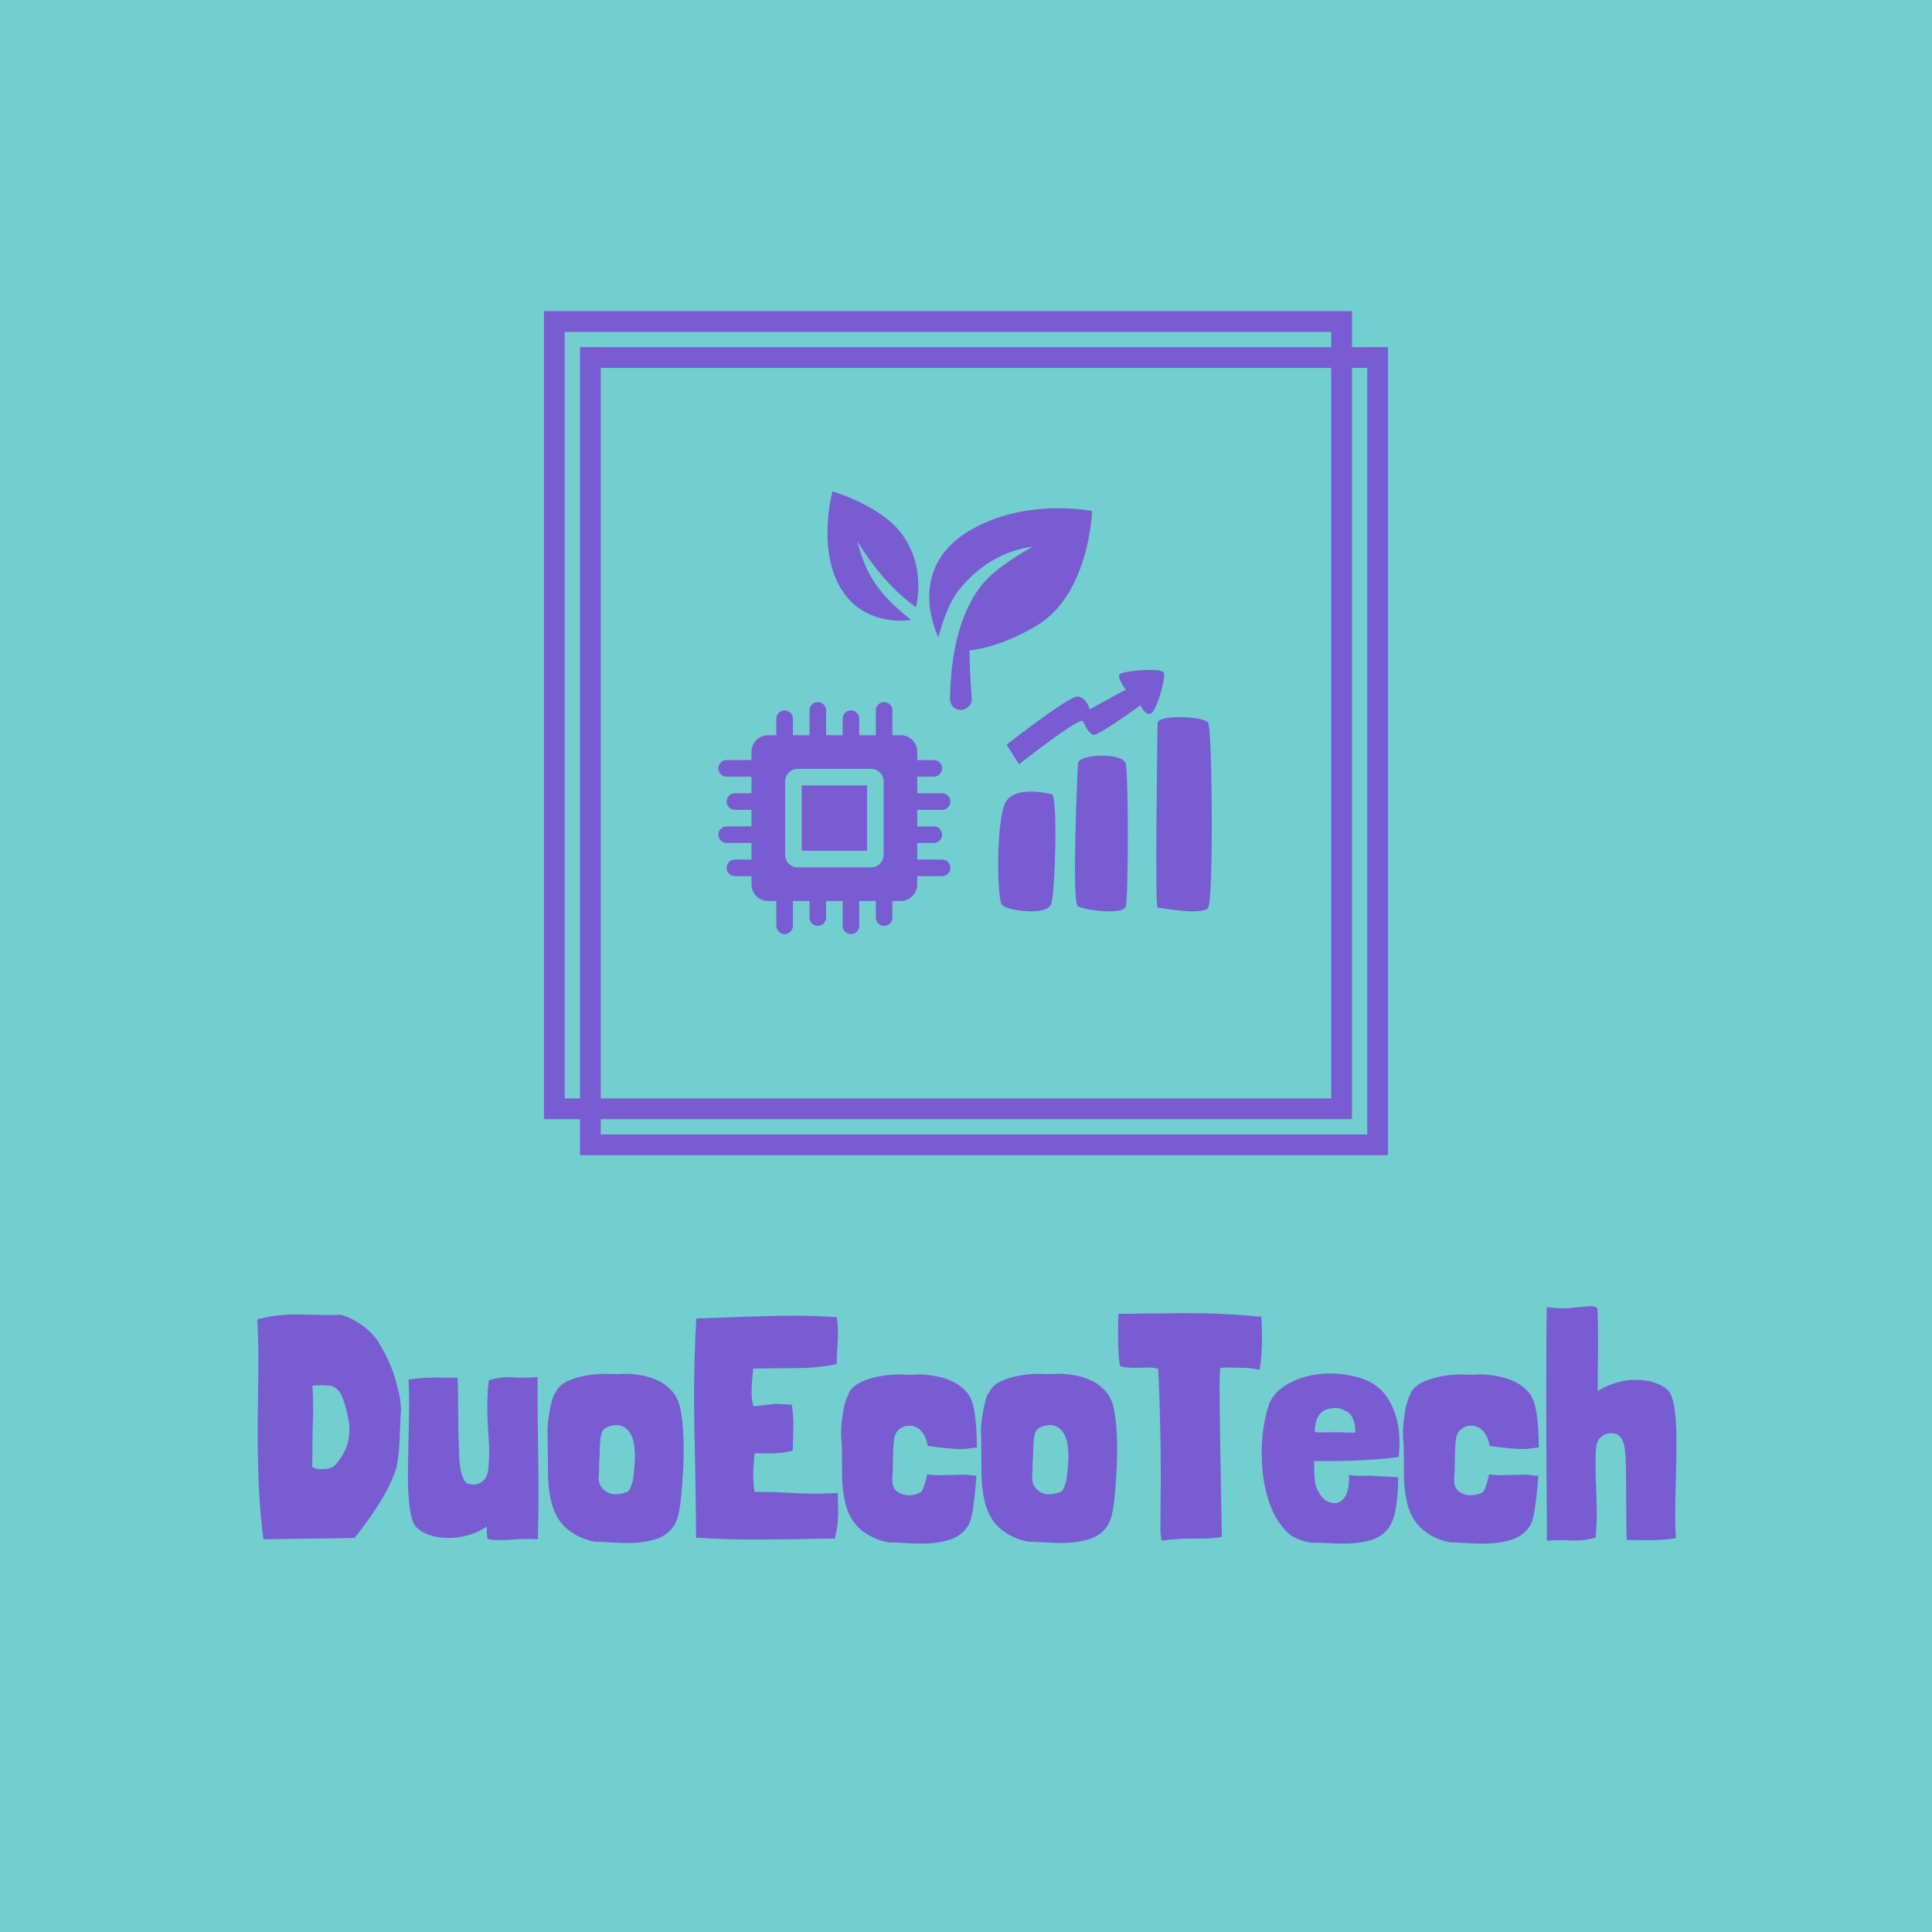 <svg xmlns="http://www.w3.org/2000/svg" xmlns:xlink="http://www.w3.org/1999/xlink" width="500" zoomAndPan="magnify" viewBox="0 0 375 375" height="500" preserveAspectRatio="xMidYMid meet" version="1.0"><defs><g/><clipPath id="bfbc71b9ff"><path d="M 180 98 L 212 98 L 212 138 L 180 138 Z M 180 98 " clip-rule="nonzero"/></clipPath><clipPath id="44a73b8dc5"><path d="M 154.348 99.719 L 196.977 74.062 L 222.633 116.688 L 180.008 142.348 Z M 154.348 99.719 " clip-rule="nonzero"/></clipPath><clipPath id="1c483aa311"><path d="M 154.348 99.719 L 196.977 74.062 L 222.633 116.688 L 180.008 142.348 Z M 154.348 99.719 " clip-rule="nonzero"/></clipPath><clipPath id="e5a405bf30"><path d="M 160 95 L 179 95 L 179 121 L 160 121 Z M 160 95 " clip-rule="nonzero"/></clipPath><clipPath id="d87973a86e"><path d="M 154.348 99.719 L 196.977 74.062 L 222.633 116.688 L 180.008 142.348 Z M 154.348 99.719 " clip-rule="nonzero"/></clipPath><clipPath id="94d1507b27"><path d="M 154.348 99.719 L 196.977 74.062 L 222.633 116.688 L 180.008 142.348 Z M 154.348 99.719 " clip-rule="nonzero"/></clipPath><clipPath id="926b144f8a"><path d="M 193.266 153 L 205 153 L 205 177 L 193.266 177 Z M 193.266 153 " clip-rule="nonzero"/></clipPath><clipPath id="c11fc1a3bf"><path d="M 224 139 L 235.625 139 L 235.625 177 L 224 177 Z M 224 139 " clip-rule="nonzero"/></clipPath><clipPath id="69c1f5304a"><path d="M 139.426 136.273 L 184.473 136.273 L 184.473 181.32 L 139.426 181.32 Z M 139.426 136.273 " clip-rule="nonzero"/></clipPath></defs><rect x="-37.5" width="450" fill="#ffffff" y="-37.5" height="450" fill-opacity="1"/><rect x="-37.5" width="450" fill="#ffffff" y="-37.5" height="450" fill-opacity="1"/><rect x="-37.5" width="450" fill="#73ced0" y="-37.5" height="450" fill-opacity="1"/><path stroke-linecap="butt" transform="matrix(0.672, 0, 0, 0.672, 105.639, 60.391)" fill="none" stroke-linejoin="miter" d="M 0.003 2.998 L 233.106 2.998 " stroke="#795cd2" stroke-width="6" stroke-opacity="1" stroke-miterlimit="4"/><path stroke-linecap="butt" transform="matrix(0.672, 0, 0, 0.672, 112.633, 220.194)" fill="none" stroke-linejoin="miter" d="M -0 2.999 L 233.104 2.999 " stroke="#795cd2" stroke-width="6" stroke-opacity="1" stroke-miterlimit="4"/><path stroke-linecap="butt" transform="matrix(0.672, 0, 0, 0.672, 112.633, 67.385)" fill="none" stroke-linejoin="miter" d="M -0 3.001 L 233.104 3.001 " stroke="#795cd2" stroke-width="6" stroke-opacity="1" stroke-miterlimit="4"/><path stroke-linecap="butt" transform="matrix(0, 0.672, -0.672, 0, 116.605, 67.446)" fill="none" stroke-linejoin="miter" d="M -0.002 2.998 L 233.108 2.998 " stroke="#795cd2" stroke-width="6" stroke-opacity="1" stroke-miterlimit="4"/><path stroke-linecap="butt" transform="matrix(0, 0.672, -0.672, 0, 269.415, 67.446)" fill="none" stroke-linejoin="miter" d="M -0.002 2.999 L 233.108 2.999 " stroke="#795cd2" stroke-width="6" stroke-opacity="1" stroke-miterlimit="4"/><path stroke-linecap="butt" transform="matrix(0, 0.672, -0.672, 0, 109.611, 60.452)" fill="none" stroke-linejoin="miter" d="M 0.001 3.001 L 233.105 3.001 " stroke="#795cd2" stroke-width="6" stroke-opacity="1" stroke-miterlimit="4"/><path stroke-linecap="butt" transform="matrix(0, 0.672, -0.672, 0, 262.421, 60.452)" fill="none" stroke-linejoin="miter" d="M 0.001 3.002 L 233.105 3.002 " stroke="#795cd2" stroke-width="6" stroke-opacity="1" stroke-miterlimit="4"/><g clip-path="url(#bfbc71b9ff)"><g clip-path="url(#44a73b8dc5)"><g clip-path="url(#1c483aa311)"><path fill="#795cd2" d="M 186.359 137.812 C 185.238 137.734 184.367 136.797 184.395 135.668 C 184.504 131.52 184.805 120.98 190.438 113.684 C 193.395 109.852 200.398 106.16 200.398 106.16 C 200.398 106.16 192.441 106.512 186.078 114.582 C 183.492 117.859 182.152 123.711 182.152 123.711 C 182.152 123.711 175.449 110.66 188.039 103.086 C 198.992 96.492 211.973 99.195 211.973 99.195 C 211.973 99.195 211.504 115.242 201.266 121.406 C 193.715 125.949 188.219 126.215 188.219 126.215 C 188.086 127.258 188.402 132.926 188.613 135.609 C 188.711 136.871 187.469 137.902 186.359 137.812 Z M 186.359 137.812 " fill-opacity="1" fill-rule="nonzero"/></g></g></g><g clip-path="url(#e5a405bf30)"><g clip-path="url(#d87973a86e)"><g clip-path="url(#94d1507b27)"><path fill="#795cd2" d="M 176.836 120.316 C 176.836 120.316 167.883 121.988 163.211 114.227 C 158.539 106.461 161.578 95.367 161.578 95.367 C 161.578 95.367 170.098 97.902 174.293 102.727 C 180.141 109.445 177.781 117.828 177.781 117.828 C 177.781 117.828 171.879 114.133 166.406 105.047 C 167.875 110.703 169.793 114.785 176.836 120.316 Z M 176.836 120.316 " fill-opacity="1" fill-rule="nonzero"/></g></g></g><g clip-path="url(#926b144f8a)"><path fill="#795cd2" d="M 204.168 154.168 C 204.168 154.168 196.941 152.238 195.133 155.82 C 193.324 159.406 193.473 174.57 194.504 175.672 C 195.535 176.777 203.281 177.879 204.059 175.398 C 204.832 172.918 205.332 154.414 204.168 154.168 Z M 204.168 154.168 " fill-opacity="1" fill-rule="nonzero"/></g><path fill="#795cd2" d="M 209.223 148.234 C 209.223 148.234 207.93 175.219 209.223 175.926 C 210.512 176.633 218 177.703 218.516 175.926 C 219.035 174.152 219.035 150.441 218.516 148.234 C 218 146.027 209.309 146.27 209.223 148.234 Z M 209.223 148.234 " fill-opacity="1" fill-rule="nonzero"/><g clip-path="url(#c11fc1a3bf)"><path fill="#795cd2" d="M 224.684 140.332 C 224.684 140.332 224.137 176.152 224.684 176.164 C 225.23 176.176 233.492 177.809 234.523 176.164 C 235.559 174.523 235.301 141.711 234.523 140.332 C 233.75 138.953 224.707 138.668 224.684 140.332 Z M 224.684 140.332 " fill-opacity="1" fill-rule="nonzero"/></g><path fill="#795cd2" d="M 197.785 148.352 C 197.785 148.352 209.602 139.051 210.168 139.984 C 210.738 140.918 211.316 142.441 212.258 142.633 C 213.203 142.824 221.355 136.91 221.355 136.91 C 221.355 136.91 222.258 138.914 223.344 138.531 C 224.434 138.152 226.285 131.758 225.906 130.617 C 225.527 129.473 218.16 130.238 217.387 130.809 C 216.617 131.383 218.512 133.859 218.512 133.859 L 211.496 137.676 C 211.496 137.676 210.926 135.387 209.223 135.195 C 207.516 135.004 195.383 144.539 195.383 144.539 Z M 197.785 148.352 " fill-opacity="1" fill-rule="nonzero"/><g clip-path="url(#69c1f5304a)"><path fill="#795cd2" d="M 145.863 150.75 L 141.039 150.75 C 140.152 150.75 139.43 150.031 139.43 149.141 C 139.43 148.254 140.152 147.535 141.039 147.535 L 145.863 147.535 L 145.863 145.926 C 145.863 145.074 146.203 144.254 146.805 143.652 C 147.41 143.047 148.227 142.707 149.082 142.707 L 150.688 142.707 L 150.688 139.488 C 150.688 138.602 151.41 137.879 152.297 137.879 C 153.188 137.879 153.906 138.602 153.906 139.488 L 153.906 142.707 L 157.125 142.707 L 157.125 137.883 C 157.125 136.992 157.848 136.273 158.734 136.273 C 159.621 136.273 160.344 136.992 160.344 137.883 L 160.344 142.707 L 163.559 142.707 L 163.559 139.488 C 163.559 138.602 164.281 137.879 165.168 137.879 C 166.059 137.879 166.777 138.602 166.777 139.488 L 166.777 142.707 L 169.996 142.707 L 169.996 137.883 C 169.996 136.992 170.719 136.273 171.605 136.273 C 172.492 136.273 173.215 136.992 173.215 137.883 L 173.215 142.707 L 174.82 142.707 C 175.672 142.707 176.492 143.047 177.094 143.652 C 177.695 144.254 178.035 145.074 178.035 145.926 L 178.035 147.535 L 181.254 147.535 C 182.141 147.535 182.863 148.254 182.863 149.145 C 182.863 150.031 182.141 150.754 181.254 150.754 L 178.035 150.754 L 178.035 153.969 L 182.859 153.969 C 183.75 153.969 184.469 154.691 184.469 155.578 C 184.469 156.469 183.75 157.188 182.859 157.188 L 178.035 157.188 L 178.035 160.406 L 181.254 160.406 C 182.141 160.406 182.863 161.125 182.863 162.016 C 182.863 162.902 182.141 163.625 181.254 163.625 L 178.035 163.625 L 178.035 166.84 L 182.859 166.84 C 183.75 166.84 184.469 167.562 184.469 168.449 C 184.469 169.34 183.75 170.059 182.859 170.059 L 178.035 170.059 L 178.035 171.664 C 178.035 172.52 177.695 173.336 177.094 173.941 C 176.492 174.543 175.672 174.883 174.82 174.883 L 173.215 174.883 L 173.215 178.102 C 173.215 178.988 172.492 179.711 171.605 179.711 C 170.719 179.711 169.996 178.988 169.996 178.102 L 169.996 174.883 L 166.777 174.883 L 166.777 179.707 C 166.777 180.598 166.059 181.316 165.168 181.316 C 164.281 181.316 163.559 180.598 163.559 179.707 L 163.559 174.883 L 160.344 174.883 L 160.344 178.102 C 160.344 178.988 159.621 179.711 158.734 179.711 C 157.848 179.711 157.125 178.988 157.125 178.102 L 157.125 174.883 L 153.906 174.883 L 153.906 179.707 C 153.906 180.598 153.188 181.316 152.297 181.316 C 151.41 181.316 150.688 180.598 150.688 179.707 L 150.688 174.883 L 149.082 174.883 C 148.227 174.883 147.41 174.543 146.805 173.941 C 146.203 173.336 145.863 172.52 145.863 171.664 L 145.863 170.059 L 142.648 170.059 C 141.758 170.059 141.039 169.336 141.039 168.449 C 141.039 167.559 141.758 166.84 142.648 166.84 L 145.863 166.84 L 145.863 163.621 L 141.039 163.621 C 140.152 163.621 139.43 162.902 139.43 162.012 C 139.43 161.125 140.152 160.402 141.039 160.402 L 145.863 160.402 L 145.863 157.188 L 142.648 157.188 C 141.758 157.188 141.039 156.465 141.039 155.578 C 141.039 154.691 141.758 153.969 142.648 153.969 L 145.863 153.969 Z M 171.508 151.652 C 171.508 150.32 170.426 149.242 169.094 149.242 L 154.809 149.242 C 153.477 149.242 152.395 150.32 152.395 151.652 L 152.395 165.938 C 152.395 167.273 153.477 168.352 154.809 168.352 L 169.094 168.352 C 170.426 168.352 171.508 167.273 171.508 165.938 Z M 155.613 165.133 L 155.613 152.457 L 168.289 152.457 L 168.289 165.133 Z M 155.613 165.133 " fill-opacity="1" fill-rule="evenodd"/></g><path stroke-linecap="butt" transform="matrix(0.672, 0, 0, 0.672, 105.639, 213.2)" fill="none" stroke-linejoin="miter" d="M 0.003 3.002 L 233.106 3.002 " stroke="#795cd2" stroke-width="6" stroke-opacity="1" stroke-miterlimit="4"/><g fill="#795cd2" fill-opacity="1"><g transform="translate(48.554, 298.513)"><g><path d="M 24.859 -38.047 C 26.773 -35.023 28.039 -31.977 28.656 -28.906 L 28.656 -28.969 C 28.988 -27.945 29.195 -26.617 29.281 -24.984 C 29.195 -23.754 29.156 -22.832 29.156 -22.219 L 29.094 -21.234 C 29.094 -20.953 29.051 -19.988 28.969 -18.344 C 28.883 -16.707 28.68 -15.094 28.359 -13.5 C 27.578 -11.207 26.5 -8.969 25.125 -6.781 C 23.758 -4.594 22.133 -2.332 20.25 0 C 16.812 0.082 13.988 0.125 11.781 0.125 L 7.359 0.188 L 2.578 0.25 C 1.836 -5.113 1.469 -11.867 1.469 -20.016 C 1.469 -23.566 1.488 -26.223 1.531 -27.984 C 1.57 -29.578 1.594 -32.32 1.594 -36.219 C 1.594 -37.195 1.551 -38.664 1.469 -40.625 L 1.406 -42.469 L 1.844 -42.531 C 4.008 -43.102 6.523 -43.391 9.391 -43.391 L 10.984 -43.328 L 12.641 -43.328 C 13.172 -43.285 13.988 -43.266 15.094 -43.266 C 16.195 -43.266 17.016 -43.285 17.547 -43.328 C 19.066 -42.922 20.52 -42.195 21.906 -41.156 C 23.301 -40.113 24.406 -38.914 25.219 -37.562 Z M 19.266 -21.047 C 19.266 -21.785 19.188 -22.504 19.031 -23.203 C 18.695 -24.922 18.305 -26.32 17.859 -27.406 C 17.41 -28.488 16.711 -29.191 15.766 -29.516 L 15.891 -29.516 C 14.91 -29.598 14.176 -29.641 13.688 -29.641 C 12.863 -29.641 12.332 -29.598 12.094 -29.516 C 12.176 -28.047 12.219 -26.656 12.219 -25.344 L 12.219 -23.75 L 12.156 -22.094 C 12.113 -21.156 12.094 -19.742 12.094 -17.859 C 12.094 -16.055 12.07 -14.688 12.031 -13.75 C 12.645 -13.5 13.07 -13.375 13.312 -13.375 L 14.109 -13.375 C 14.766 -13.375 15.238 -13.438 15.531 -13.562 C 16.188 -13.727 16.922 -14.461 17.734 -15.766 C 18.754 -17.328 19.266 -19.086 19.266 -21.047 Z M 19.266 -21.047 "/></g></g></g><g fill="#795cd2" fill-opacity="1"><g transform="translate(78.135, 298.513)"><g><path d="M 16.328 -2.203 L 16.203 -2.141 L 16.266 -2.141 C 15.285 -1.492 14.16 -0.973 12.891 -0.578 C 11.617 -0.191 10.328 0 9.016 0 C 6.316 0 4.234 -0.656 2.766 -1.969 C 1.617 -2.988 1.047 -6.363 1.047 -12.094 C 1.047 -13.77 1.086 -16.328 1.172 -19.766 C 1.242 -22.711 1.281 -24.816 1.281 -26.078 C 1.281 -27.473 1.242 -29.031 1.172 -30.75 C 3.336 -31.07 5.547 -31.191 7.797 -31.109 L 10.672 -31.109 C 10.754 -29.891 10.797 -27.52 10.797 -24 C 10.797 -21.707 10.836 -19.66 10.922 -17.859 C 10.961 -17.328 10.984 -16.629 10.984 -15.766 C 11.148 -13.023 11.641 -11.312 12.453 -10.625 C 12.785 -10.457 13.238 -10.375 13.812 -10.375 C 14.551 -10.375 15.195 -10.641 15.75 -11.172 C 16.301 -11.703 16.613 -12.582 16.688 -13.812 C 16.77 -14.957 16.812 -15.797 16.812 -16.328 C 16.812 -17.711 16.75 -19.145 16.625 -20.625 C 16.594 -21.113 16.555 -21.836 16.516 -22.797 C 16.473 -23.766 16.453 -24.613 16.453 -25.344 C 16.453 -27.477 16.551 -29.238 16.75 -30.625 C 17.812 -30.914 18.672 -31.086 19.328 -31.141 C 19.984 -31.203 20.723 -31.211 21.547 -31.172 C 21.91 -31.129 22.539 -31.109 23.438 -31.109 C 24.383 -31.109 25.305 -31.148 26.203 -31.234 C 26.203 -26.328 26.223 -22.688 26.266 -20.312 C 26.348 -15 26.391 -10.969 26.391 -8.219 C 26.391 -6.258 26.348 -3.438 26.266 0.25 L 24.797 0.188 C 23.93 0.188 23.133 0.207 22.406 0.25 C 21.176 0.363 19.906 0.422 18.594 0.422 C 17.164 0.422 16.453 0.281 16.453 0 C 16.367 -0.531 16.328 -1.242 16.328 -2.141 Z M 16.328 -2.203 "/></g></g></g><g fill="#795cd2" fill-opacity="1"><g transform="translate(105.753, 298.513)"><g><path d="M 12.094 -31.859 C 12.289 -31.816 13.023 -31.797 14.297 -31.797 C 14.547 -31.836 15.055 -31.859 15.828 -31.859 C 16.328 -31.859 16.676 -31.836 16.875 -31.797 C 18.312 -31.711 19.672 -31.438 20.953 -30.969 C 22.242 -30.5 23.281 -29.875 24.062 -29.094 C 25.25 -28.156 26.023 -26.68 26.391 -24.672 C 26.754 -22.672 26.938 -20.336 26.938 -17.672 L 26.938 -15.656 C 26.82 -12.176 26.617 -9.25 26.328 -6.875 C 26.047 -4.5 25.555 -2.906 24.859 -2.094 C 24.035 -0.945 22.859 -0.148 21.328 0.297 C 19.797 0.754 18.004 0.984 15.953 0.984 C 15.18 0.984 14.098 0.941 12.703 0.859 C 11.391 0.773 10.391 0.734 9.703 0.734 C 7.523 0.328 5.617 -0.594 3.984 -2.031 C 2.723 -3.25 1.844 -4.789 1.344 -6.656 C 0.852 -8.52 0.609 -10.617 0.609 -12.953 L 0.547 -19.953 C 0.43 -21.055 0.566 -22.648 0.953 -24.734 C 1.336 -26.816 1.734 -28.004 2.141 -28.297 C 2.598 -29.441 3.773 -30.32 5.672 -30.938 C 7.578 -31.551 9.719 -31.859 12.094 -31.859 Z M 10.797 -19.453 C 10.754 -19.047 10.711 -18.484 10.672 -17.766 C 10.641 -17.047 10.625 -16.504 10.625 -16.141 L 10.562 -14.922 C 10.562 -13.891 10.52 -12.758 10.438 -11.531 C 10.477 -10.633 10.82 -9.898 11.469 -9.328 C 12.125 -8.754 12.863 -8.469 13.688 -8.469 C 14.508 -8.469 15.328 -8.648 16.141 -9.016 C 16.391 -9.141 16.695 -9.816 17.062 -11.047 L 17.125 -11.359 C 17.363 -13.398 17.484 -14.891 17.484 -15.828 C 17.484 -16.816 17.406 -17.695 17.25 -18.469 C 17.039 -19.531 16.641 -20.367 16.047 -20.984 C 15.453 -21.598 14.707 -21.906 13.812 -21.906 C 13.645 -21.906 13.316 -21.863 12.828 -21.781 C 11.805 -21.457 11.211 -21.008 11.047 -20.438 Z M 10.797 -19.453 "/></g></g></g><g fill="#795cd2" fill-opacity="1"><g transform="translate(133.248, 298.513)"><g><path d="M 29.453 -5.469 C 29.453 -3.375 29.227 -1.508 28.781 0.125 C 26.977 0.125 24.32 0.164 20.812 0.25 L 12.766 0.312 C 9.117 0.312 5.477 0.188 1.844 -0.062 C 1.883 -1.375 1.82 -6.469 1.656 -15.344 C 1.531 -20.375 1.469 -24.238 1.469 -26.938 C 1.469 -32.551 1.613 -37.77 1.906 -42.594 L 7.297 -42.781 C 13.359 -43.02 17.984 -43.141 21.172 -43.141 C 23.91 -43.141 26.57 -43.039 29.156 -42.844 C 29.32 -41.977 29.406 -40.973 29.406 -39.828 C 29.406 -39.211 29.363 -38.211 29.281 -36.828 C 29.195 -35.516 29.156 -34.488 29.156 -33.75 C 26.695 -33.219 23.953 -32.953 20.922 -32.953 L 12.953 -32.891 C 12.742 -30.973 12.641 -29.379 12.641 -28.109 C 12.641 -27.129 12.766 -26.27 13.016 -25.531 L 17.062 -26.016 C 17.633 -26.016 18.492 -25.977 19.641 -25.906 L 20.438 -25.844 C 20.645 -24.613 20.75 -23.281 20.75 -21.844 L 20.625 -16.938 C 19.312 -16.57 17.551 -16.391 15.344 -16.391 L 13.75 -16.453 C 13.457 -16.453 13.273 -16.41 13.203 -16.328 L 12.953 -13.141 C 12.953 -11.461 13.035 -10.066 13.203 -8.953 C 15.328 -8.953 17.391 -8.895 19.391 -8.781 C 20.086 -8.738 20.945 -8.695 21.969 -8.656 C 22.988 -8.613 24.195 -8.594 25.594 -8.594 L 29.344 -8.719 C 29.414 -6.832 29.453 -5.75 29.453 -5.469 Z M 29.453 -5.469 "/></g></g></g><g fill="#795cd2" fill-opacity="1"><g transform="translate(162.768, 298.513)"><g><path d="M 26.766 -12.094 C 26.555 -9.312 26.316 -7.082 26.047 -5.406 C 25.785 -3.727 25.391 -2.582 24.859 -1.969 C 24.035 -0.82 22.859 -0.023 21.328 0.422 C 19.797 0.879 18.004 1.109 15.953 1.109 C 15.18 1.109 14.098 1.066 12.703 0.984 C 11.391 0.898 10.391 0.859 9.703 0.859 C 7.453 0.453 5.547 -0.469 3.984 -1.906 C 2.723 -3.133 1.852 -4.664 1.375 -6.5 C 0.906 -8.344 0.672 -10.41 0.672 -12.703 L 0.672 -14.609 C 0.672 -17.023 0.609 -18.742 0.484 -19.766 C 0.484 -21.441 0.609 -22.953 0.859 -24.297 C 0.941 -25.117 1.188 -26.082 1.594 -27.188 L 1.969 -27.984 C 1.926 -27.941 1.906 -27.941 1.906 -27.984 C 2.477 -29.211 3.723 -30.145 5.641 -30.781 C 7.566 -31.414 9.719 -31.734 12.094 -31.734 C 12.289 -31.691 13.023 -31.672 14.297 -31.672 C 14.547 -31.711 15.055 -31.734 15.828 -31.734 C 16.328 -31.734 16.676 -31.711 16.875 -31.672 C 20.113 -31.379 22.531 -30.5 24.125 -29.031 C 25.145 -28.207 25.828 -27.031 26.172 -25.5 C 26.523 -23.969 26.742 -21.867 26.828 -19.203 L 26.828 -18.531 L 26.875 -17.609 C 25.613 -17.367 24.551 -17.25 23.688 -17.25 C 22.707 -17.25 21.031 -17.391 18.656 -17.672 L 17.312 -17.859 C 17.102 -19.047 16.691 -19.992 16.078 -20.703 C 15.461 -21.422 14.688 -21.781 13.75 -21.781 C 13.5 -21.781 13.172 -21.742 12.766 -21.672 L 12.828 -21.672 C 12.254 -21.461 11.805 -21.176 11.484 -20.812 C 11.148 -20.477 10.922 -19.984 10.797 -19.328 C 10.641 -18.18 10.562 -16.691 10.562 -14.859 L 10.5 -12.766 C 10.457 -12.316 10.438 -11.766 10.438 -11.109 C 10.438 -10.172 10.754 -9.461 11.391 -8.984 C 12.023 -8.516 12.812 -8.281 13.75 -8.281 C 14.531 -8.281 15.285 -8.488 16.016 -8.906 C 16.223 -9.145 16.438 -9.602 16.656 -10.281 C 16.883 -10.957 17.062 -11.645 17.188 -12.344 C 18.414 -12.176 19.68 -12.133 20.984 -12.219 L 22.344 -12.219 L 23.688 -12.281 C 24.707 -12.281 25.484 -12.219 26.016 -12.094 Z M 26.766 -12.094 "/></g></g></g><g fill="#795cd2" fill-opacity="1"><g transform="translate(189.894, 298.513)"><g><path d="M 12.094 -31.859 C 12.289 -31.816 13.023 -31.797 14.297 -31.797 C 14.547 -31.836 15.055 -31.859 15.828 -31.859 C 16.328 -31.859 16.676 -31.836 16.875 -31.797 C 18.312 -31.711 19.672 -31.438 20.953 -30.969 C 22.242 -30.5 23.281 -29.875 24.062 -29.094 C 25.25 -28.156 26.023 -26.68 26.391 -24.672 C 26.754 -22.672 26.938 -20.336 26.938 -17.672 L 26.938 -15.656 C 26.82 -12.176 26.617 -9.25 26.328 -6.875 C 26.047 -4.5 25.555 -2.906 24.859 -2.094 C 24.035 -0.945 22.859 -0.148 21.328 0.297 C 19.797 0.754 18.004 0.984 15.953 0.984 C 15.18 0.984 14.098 0.941 12.703 0.859 C 11.391 0.773 10.391 0.734 9.703 0.734 C 7.523 0.328 5.617 -0.594 3.984 -2.031 C 2.723 -3.25 1.844 -4.789 1.344 -6.656 C 0.852 -8.52 0.609 -10.617 0.609 -12.953 L 0.547 -19.953 C 0.43 -21.055 0.566 -22.648 0.953 -24.734 C 1.336 -26.816 1.734 -28.004 2.141 -28.297 C 2.598 -29.441 3.773 -30.32 5.672 -30.938 C 7.578 -31.551 9.719 -31.859 12.094 -31.859 Z M 10.797 -19.453 C 10.754 -19.047 10.711 -18.484 10.672 -17.766 C 10.641 -17.047 10.625 -16.504 10.625 -16.141 L 10.562 -14.922 C 10.562 -13.891 10.52 -12.758 10.438 -11.531 C 10.477 -10.633 10.82 -9.898 11.469 -9.328 C 12.125 -8.754 12.863 -8.469 13.688 -8.469 C 14.508 -8.469 15.328 -8.648 16.141 -9.016 C 16.391 -9.141 16.695 -9.816 17.062 -11.047 L 17.125 -11.359 C 17.363 -13.398 17.484 -14.891 17.484 -15.828 C 17.484 -16.816 17.406 -17.695 17.25 -18.469 C 17.039 -19.531 16.641 -20.367 16.047 -20.984 C 15.453 -21.598 14.707 -21.906 13.812 -21.906 C 13.645 -21.906 13.316 -21.863 12.828 -21.781 C 11.805 -21.457 11.211 -21.008 11.047 -20.438 Z M 10.797 -19.453 "/></g></g></g><g fill="#795cd2" fill-opacity="1"><g transform="translate(217.389, 298.513)"><g><path d="M 27.438 -42.969 C 27.52 -41.57 27.562 -40.258 27.562 -39.031 C 27.562 -36.656 27.414 -34.531 27.125 -32.656 C 25.781 -32.895 24.719 -33.016 23.938 -33.016 L 21.047 -33.078 C 19.984 -33.078 19.453 -33.016 19.453 -32.891 C 19.367 -32.316 19.328 -31.113 19.328 -29.281 C 19.328 -25.676 19.473 -15.977 19.766 -0.188 C 18.578 0.02 17.188 0.125 15.594 0.125 L 13.812 0.125 C 11.758 0.125 9.875 0.266 8.156 0.547 C 8.039 0.348 7.953 -0.066 7.891 -0.703 C 7.828 -1.336 7.816 -1.922 7.859 -2.453 L 7.859 -5.469 L 7.922 -10.984 C 7.922 -18.43 7.754 -25.695 7.422 -32.781 C 6.973 -32.977 6.344 -33.078 5.531 -33.078 L 3.062 -33.016 C 1.676 -33.016 0.676 -33.117 0.062 -33.328 C -0.062 -33.566 -0.164 -34.238 -0.25 -35.344 C -0.332 -36.457 -0.375 -37.707 -0.375 -39.094 C -0.375 -41.145 -0.352 -42.617 -0.312 -43.516 L 2.328 -43.516 L 4.719 -43.578 L 8.156 -43.578 L 11.719 -43.641 C 17.82 -43.641 22.797 -43.414 26.641 -42.969 Z M 27.438 -42.969 "/></g></g></g><g fill="#795cd2" fill-opacity="1"><g transform="translate(244.577, 298.513)"><g><path d="M 10.5 -13.625 C 10.539 -12.27 10.609 -11.273 10.703 -10.641 C 10.805 -10.016 11.082 -9.352 11.531 -8.656 C 11.863 -8.039 12.297 -7.566 12.828 -7.234 C 13.359 -6.91 13.91 -6.75 14.484 -6.75 C 15.336 -6.75 16.031 -7.207 16.562 -8.125 C 17.102 -9.051 17.332 -10.414 17.25 -12.219 C 18.438 -12.051 19.703 -12.008 21.047 -12.094 L 26.828 -11.781 C 26.828 -9.938 26.691 -8.07 26.422 -6.188 C 26.148 -4.312 25.648 -2.883 24.922 -1.906 C 24.098 -0.758 22.922 0.023 21.391 0.453 C 19.859 0.891 18.066 1.109 16.016 1.109 C 15.242 1.109 14.16 1.066 12.766 0.984 C 12.109 0.941 11.145 0.922 9.875 0.922 C 8.613 0.754 7.348 0.305 6.078 -0.422 C 4.109 -1.984 2.656 -4.195 1.719 -7.062 C 0.781 -9.926 0.312 -13.035 0.312 -16.391 C 0.312 -19.91 0.801 -23.141 1.781 -26.078 C 2.594 -27.922 4.102 -29.352 6.312 -30.375 C 8.531 -31.406 10.988 -31.922 13.688 -31.922 C 15.156 -31.922 16.586 -31.754 17.984 -31.422 C 21.129 -30.805 23.426 -29.32 24.875 -26.969 C 26.332 -24.613 27.062 -21.801 27.062 -18.531 C 27.062 -18 27.02 -17.078 26.938 -15.766 C 26.164 -15.566 24.391 -15.375 21.609 -15.188 C 18.828 -15.008 16.227 -14.922 13.812 -14.922 L 10.5 -14.922 Z M 16.516 -24.672 C 15.898 -25.035 15.348 -25.219 14.859 -25.219 C 13.422 -25.219 12.395 -24.891 11.781 -24.234 C 11.164 -23.586 10.797 -22.672 10.672 -21.484 C 10.641 -21.316 10.625 -21.129 10.625 -20.922 C 10.625 -20.68 10.742 -20.539 10.984 -20.5 C 11.234 -20.457 11.848 -20.457 12.828 -20.5 L 15.531 -20.5 L 17.375 -20.438 L 18.172 -20.438 C 18.285 -20.395 18.363 -20.395 18.406 -20.438 C 18.445 -20.477 18.469 -20.562 18.469 -20.688 L 18.469 -20.922 C 18.469 -21.785 18.312 -22.547 18 -23.203 C 17.695 -23.859 17.281 -24.328 16.75 -24.609 Z M 16.516 -24.672 "/></g></g></g><g fill="#795cd2" fill-opacity="1"><g transform="translate(271.826, 298.513)"><g><path d="M 26.766 -12.094 C 26.555 -9.312 26.316 -7.082 26.047 -5.406 C 25.785 -3.727 25.391 -2.582 24.859 -1.969 C 24.035 -0.82 22.859 -0.023 21.328 0.422 C 19.797 0.879 18.004 1.109 15.953 1.109 C 15.18 1.109 14.098 1.066 12.703 0.984 C 11.391 0.898 10.391 0.859 9.703 0.859 C 7.453 0.453 5.547 -0.469 3.984 -1.906 C 2.723 -3.133 1.852 -4.664 1.375 -6.5 C 0.906 -8.344 0.672 -10.41 0.672 -12.703 L 0.672 -14.609 C 0.672 -17.023 0.609 -18.742 0.484 -19.766 C 0.484 -21.441 0.609 -22.953 0.859 -24.297 C 0.941 -25.117 1.188 -26.082 1.594 -27.188 L 1.969 -27.984 C 1.926 -27.941 1.906 -27.941 1.906 -27.984 C 2.477 -29.211 3.723 -30.145 5.641 -30.781 C 7.566 -31.414 9.719 -31.734 12.094 -31.734 C 12.289 -31.691 13.023 -31.672 14.297 -31.672 C 14.547 -31.711 15.055 -31.734 15.828 -31.734 C 16.328 -31.734 16.676 -31.711 16.875 -31.672 C 20.113 -31.379 22.531 -30.5 24.125 -29.031 C 25.145 -28.207 25.828 -27.031 26.172 -25.5 C 26.523 -23.969 26.742 -21.867 26.828 -19.203 L 26.828 -18.531 L 26.875 -17.609 C 25.613 -17.367 24.551 -17.25 23.688 -17.25 C 22.707 -17.25 21.031 -17.391 18.656 -17.672 L 17.312 -17.859 C 17.102 -19.047 16.691 -19.992 16.078 -20.703 C 15.461 -21.422 14.688 -21.781 13.75 -21.781 C 13.5 -21.781 13.172 -21.742 12.766 -21.672 L 12.828 -21.672 C 12.254 -21.461 11.805 -21.176 11.484 -20.812 C 11.148 -20.477 10.922 -19.984 10.797 -19.328 C 10.641 -18.18 10.562 -16.691 10.562 -14.859 L 10.5 -12.766 C 10.457 -12.316 10.438 -11.766 10.438 -11.109 C 10.438 -10.172 10.754 -9.461 11.391 -8.984 C 12.023 -8.516 12.812 -8.281 13.75 -8.281 C 14.531 -8.281 15.285 -8.488 16.016 -8.906 C 16.223 -9.145 16.438 -9.602 16.656 -10.281 C 16.883 -10.957 17.062 -11.645 17.188 -12.344 C 18.414 -12.176 19.68 -12.133 20.984 -12.219 L 22.344 -12.219 L 23.688 -12.281 C 24.707 -12.281 25.484 -12.219 26.016 -12.094 Z M 26.766 -12.094 "/></g></g></g><g fill="#795cd2" fill-opacity="1"><g transform="translate(298.953, 298.513)"><g><path d="M 11.172 -28.484 C 11.211 -28.484 11.223 -28.492 11.203 -28.516 C 11.18 -28.535 11.191 -28.547 11.234 -28.547 C 12.211 -29.191 13.348 -29.707 14.641 -30.094 C 15.93 -30.488 17.207 -30.688 18.469 -30.688 C 21.176 -30.688 23.266 -30.031 24.734 -28.719 C 25.879 -27.695 26.453 -24.32 26.453 -18.594 C 26.453 -16.914 26.41 -14.359 26.328 -10.922 C 26.242 -7.973 26.203 -5.867 26.203 -4.609 C 26.203 -3.211 26.242 -1.656 26.328 0.062 C 24.078 0.383 21.867 0.504 19.703 0.422 L 16.812 0.422 C 16.727 -0.797 16.688 -3.164 16.688 -6.688 L 16.688 -9.766 L 16.625 -14.109 C 16.594 -14.359 16.578 -14.77 16.578 -15.344 C 16.535 -16.57 16.422 -17.516 16.234 -18.172 C 16.047 -18.828 15.879 -19.234 15.734 -19.391 C 15.598 -19.555 15.383 -19.766 15.094 -20.016 C 14.77 -20.211 14.301 -20.312 13.688 -20.312 C 12.945 -20.312 12.289 -20.047 11.719 -19.516 C 11.145 -18.984 10.836 -18.102 10.797 -16.875 C 10.754 -16.258 10.734 -15.32 10.734 -14.062 C 10.734 -13.031 10.773 -11.535 10.859 -9.578 C 10.941 -7.523 10.984 -5.988 10.984 -4.969 C 10.984 -3.125 10.898 -1.488 10.734 -0.062 C 9.629 0.227 8.738 0.398 8.062 0.453 C 7.395 0.516 6.648 0.523 5.828 0.484 C 5.461 0.441 4.867 0.422 4.047 0.422 C 3.109 0.422 2.188 0.461 1.281 0.547 L 1.281 -4.359 L 1.234 -11.484 C 1.191 -14.754 1.172 -20.664 1.172 -29.219 C 1.172 -37.031 1.207 -42.223 1.281 -44.797 C 2.594 -44.641 3.617 -44.562 4.359 -44.562 C 5.055 -44.562 5.734 -44.602 6.391 -44.688 L 7.422 -44.797 C 8.773 -44.922 9.492 -44.984 9.578 -44.984 C 10.555 -44.984 11.066 -44.801 11.109 -44.438 C 11.191 -43.289 11.234 -41.039 11.234 -37.688 L 11.172 -32.094 Z M 11.172 -28.484 "/></g></g></g></svg>